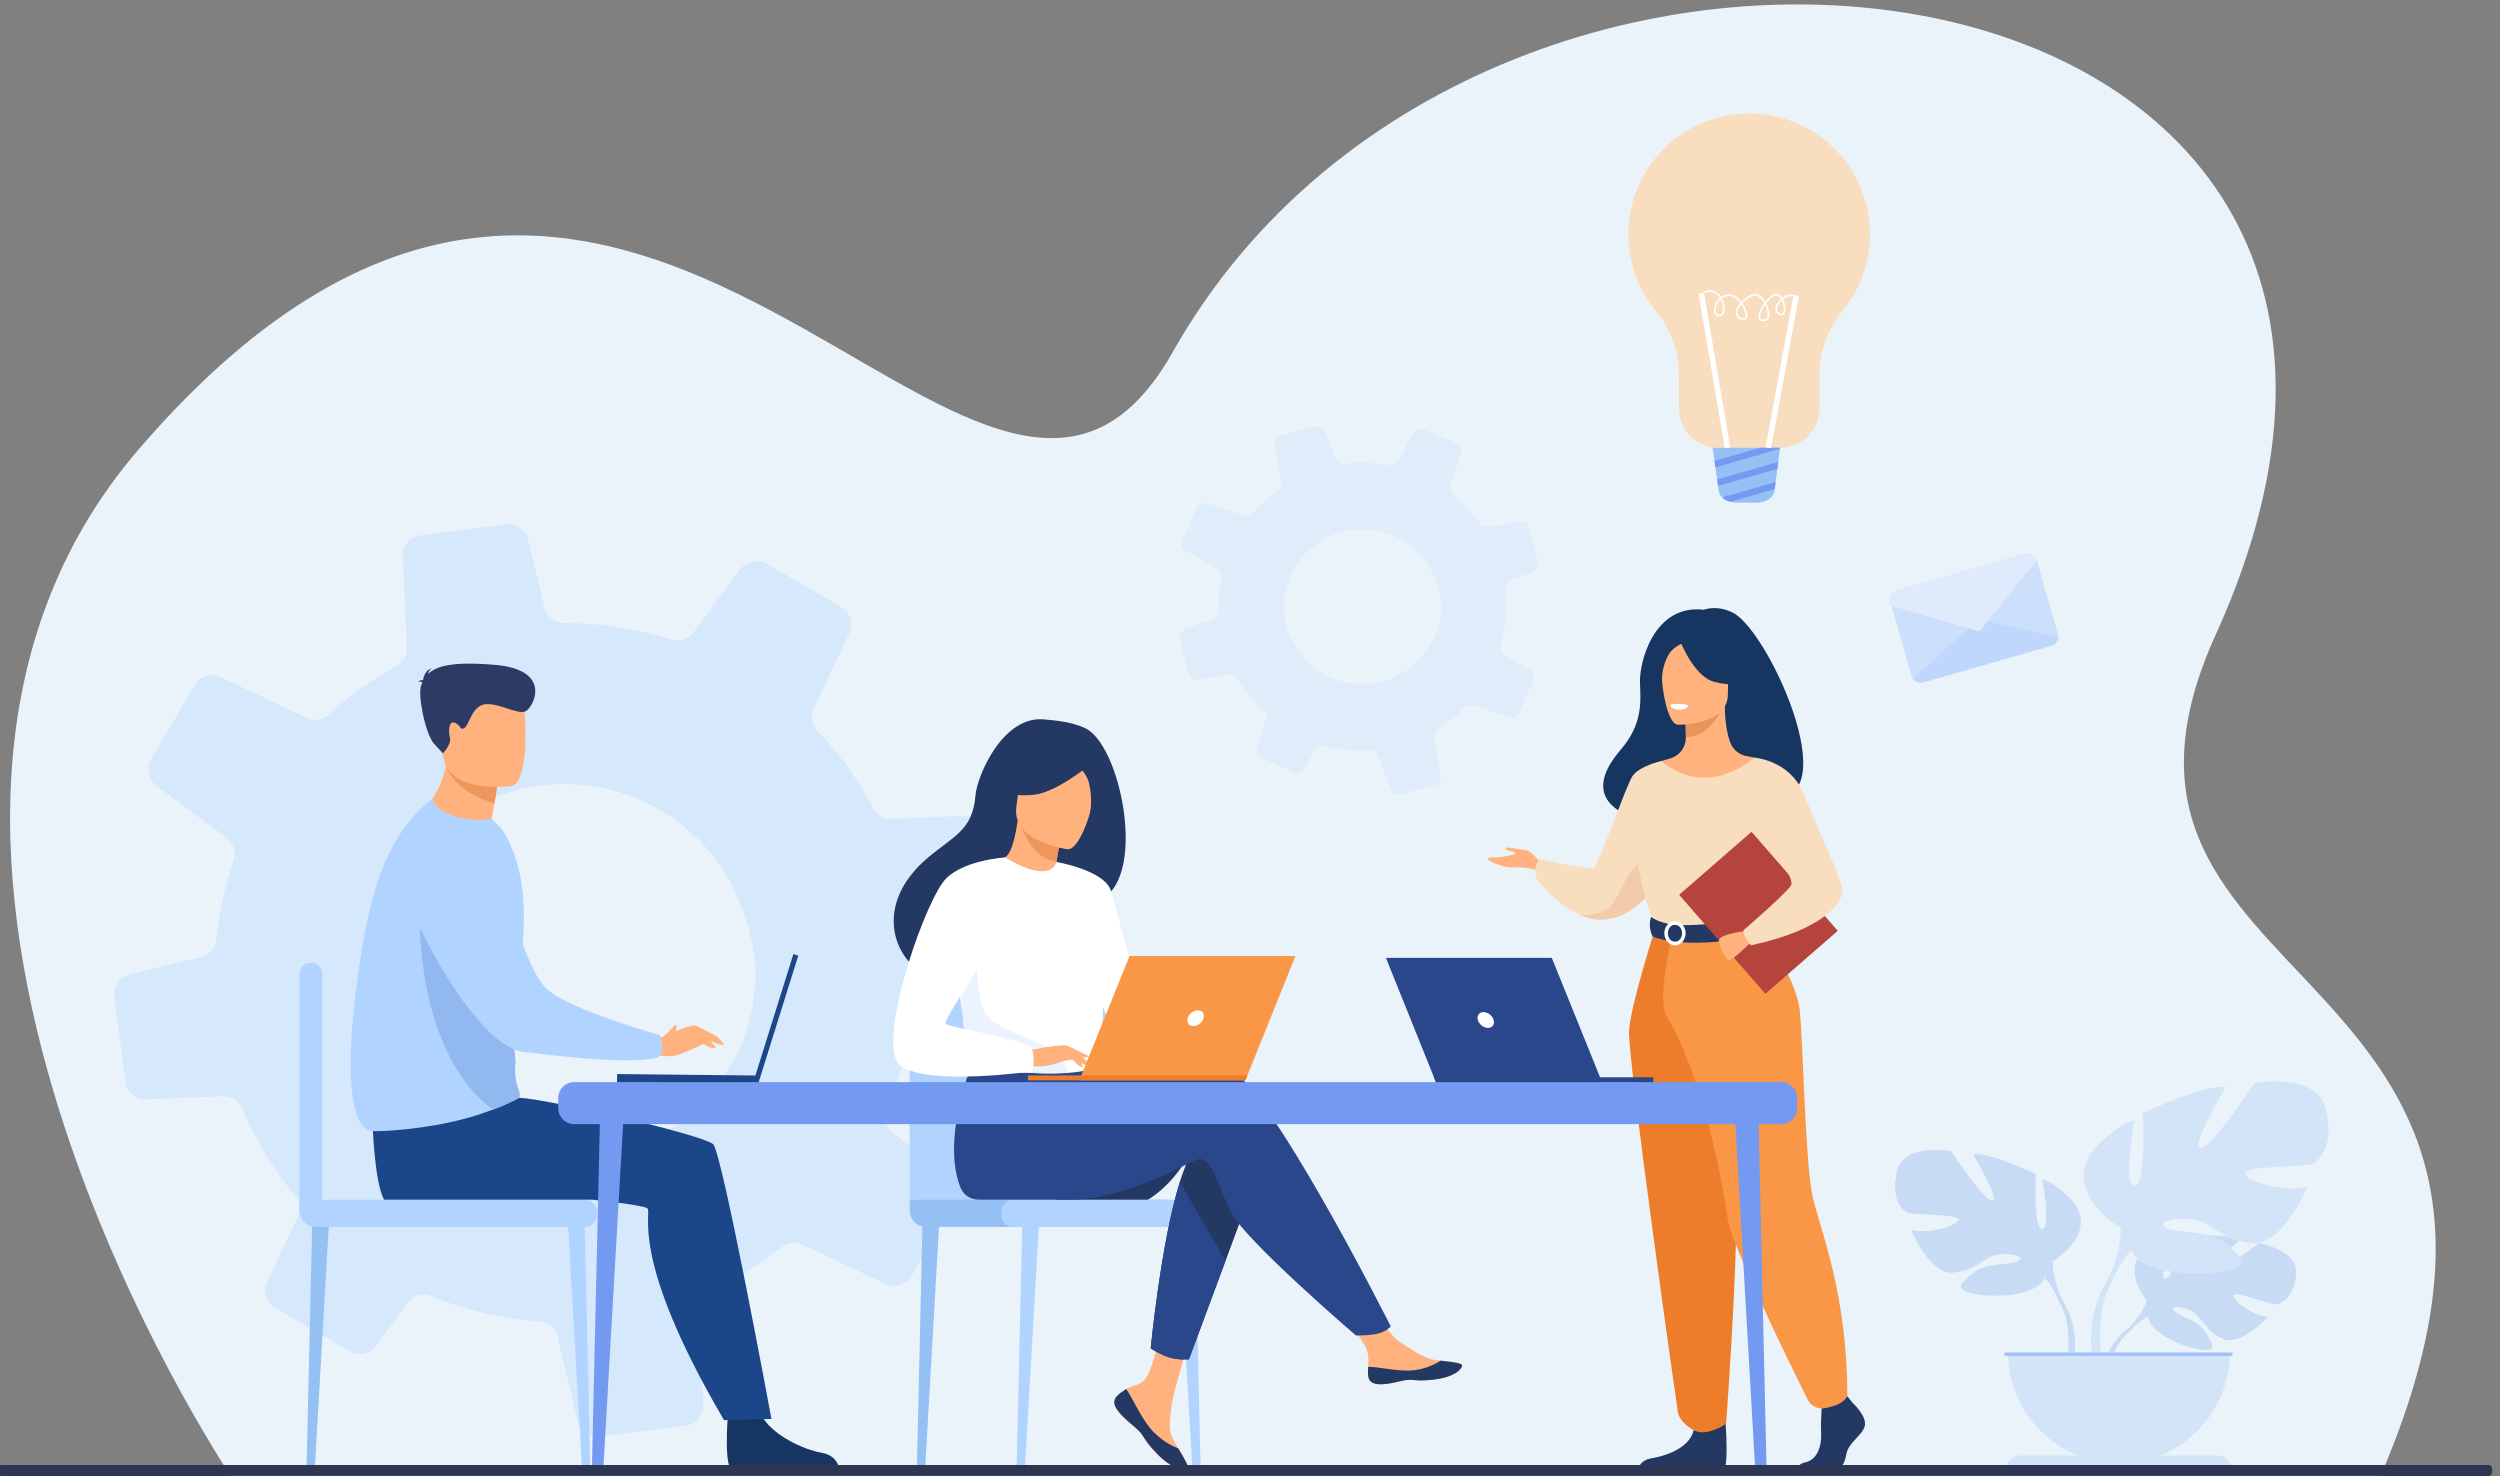 <?xml version="1.0" encoding="utf-8"?>
<svg viewBox="828.909 355.386 3257.744 1923.588" xmlns="http://www.w3.org/2000/svg">
  <rect x="828.909" y="355.386" width="3257.744" height="1923.588" fill="#808080" stroke="none"/>
  <path d="M 8494.909 2914.9 C 8494.909 2914.9 4299.211 9154 7593.47 12978.3 C 12496.721 18670.4 15833.766 10580.9 17722.557 13928.7 C 20847.002 19466.6 31068.427 18045.4 27941.054 11159 C 26300.348 7546.1 31789.84 8086 29551.889 2907.7 L 8494.909 2914.9" style="fill: rgb(235, 243, 250); fill-opacity: 1; fill-rule: nonzero; stroke: none;" id="path16" transform="matrix(0.133, 0, 0, -0.133, 0, 2666.667)"/>
  <path d="M 20210.379 11860.817 C 20367.946 11629.768 20387.237 11368.384 20300.575 11167.744 C 19995.602 10465.173 19049.612 10528.052 18835.204 11252.197 C 18782.706 11438.258 18805.016 11645.672 18939.168 11847.637 C 19253.566 12315.552 19908.867 12302.225 20210.379 11860.817 Z M 21119.775 10395.961 L 21253.118 10708.223 L 21256.21 10715.733 C 21272.188 10753.8 21257.314 10797.683 21221.457 10817.784 L 20974.357 10956.722 C 20970.234 10959.005 20966.405 10961.582 20962.944 10964.38 C 20938.794 10984.48 20927.602 11017.245 20936.732 11047.875 C 20988.052 11229.298 21002.925 11418.525 20980.026 11605.544 C 20979.143 11613.275 20979.437 11620.932 20980.542 11628.295 C 20985.254 11656.127 21004.766 11680.278 21031.714 11690.807 L 21253.191 11774.081 C 21282.275 11785.273 21302.008 11812.295 21305.1 11842.041 C 21305.763 11851.098 21305.321 11860.817 21302.965 11870.389 L 21216.303 12206.065 C 21205.7 12247.371 21164.689 12274.098 21122.278 12266.809 L 20811.931 12214.09 C 20781.301 12209.01 20750.671 12221.895 20732.926 12247.445 C 20706.862 12283.891 20679.619 12319.307 20650.02 12353.765 C 20594.503 12418.338 20534.495 12476.432 20470.879 12528.267 L 20470.585 12528.561 C 20444.005 12550.282 20433.549 12585.256 20444.226 12617.8 L 20544.141 12921.448 L 20549 12936.762 C 20562.18 12975.639 20542.963 13019.006 20504.602 13035.278 L 20185.419 13171.714 C 20146.469 13188.059 20101.113 13172.965 20080.423 13136.003 L 19925.728 12860.998 C 19908.572 12830.368 19873.746 12814.17 19839.729 12821.017 C 19695.562 12847.597 19548.009 12852.162 19402.37 12833.534 C 19365.261 12829.19 19330.14 12850.395 19316.813 12885.59 L 19217.487 13147.858 C 19202.246 13187.765 19159.983 13209.265 19119.266 13198.588 L 18782.117 13111.779 C 18742.283 13101.398 18717.102 13062.3 18724.097 13022.099 L 18785.43 12657.265 C 18790.805 12626.341 18777.92 12595.122 18752.591 12576.494 C 18721.225 12553.816 18690.596 12529.592 18660.702 12503.969 C 18604.302 12455.521 18552.835 12403.76 18506.301 12349.495 C 18485.317 12324.534 18451.447 12314.521 18420.67 12325.123 L 18055.837 12445.581 C 18015.488 12458.613 17972.415 12439.102 17955.775 12400.446 L 17818.751 12080.159 C 17804.54 12046.216 17815.216 12006.603 17843.711 11984.514 C 17846.73 11982.305 17849.969 11979.802 17853.504 11978.108 L 18158.624 11806.257 C 18187.045 11790.427 18203.537 11759.576 18199.93 11727.327 C 18199.709 11724.529 18199.488 11721.731 18198.752 11718.933 C 18196.984 11710.466 18195.217 11702.661 18194.26 11693.899 C 18175.411 11594.941 18167.533 11493.848 18170.11 11392.755 C 18171.582 11359.033 18150.451 11328.109 18118.201 11316.328 L 17841.207 11211.259 C 17801.889 11196.533 17780.169 11154.049 17790.771 11113.332 L 17809.915 11038.598 L 17877.507 10778.171 C 17887.815 10737.233 17928.016 10711.389 17969.838 10718.163 L 18275.547 10770.072 C 18308.238 10775.815 18340.341 10760.058 18356.981 10731.416 C 18400.349 10656.314 18451.889 10583.495 18510.793 10514.872 C 18554.529 10463.995 18601.725 10416.504 18650.909 10373.504 L 18629.851 10309.815 L 18544 10048.431 C 18533.029 10016.181 18544.294 9980.839 18570.432 9960.885 C 18575.807 9956.541 18581.845 9953.228 18588.472 9950.43 L 18909.496 9812.448 C 18947.636 9796.471 18991.519 9812.007 19011.914 9847.496 L 19117.278 10035.619 C 19135.096 10067.353 19173.089 10083.552 19208.21 10074.054 C 19354.07 10034.588 19504.715 10018.316 19654.33 10026.121 C 19689.819 10028.035 19721.922 10007.345 19733.408 9974.875 L 19858.872 9643.322 C 19873.156 9606.36 19912.622 9585.67 19951.277 9595.61 L 20291.96 9683.892 C 20332.383 9694.2 20357.858 9733.591 20350.643 9774.088 L 20286.659 10153.647 C 20280.916 10186.265 20295.863 10218.809 20324.283 10236.333 C 20384.954 10273.663 20443.195 10316.809 20499.3 10365.037 C 20529.488 10390.954 20558.278 10417.829 20585.741 10445.734 C 20607.388 10467.455 20639.27 10475.26 20668.501 10465.983 L 21018.314 10350.605 C 21058.957 10337.278 21102.619 10356.79 21119.775 10395.961" style="fill: rgb(223, 237, 251); fill-opacity: 1; fill-rule: nonzero; stroke: none;" id="path18" transform="matrix(0.133, 0, 0, -0.133, 0, 2666.667)"/>
  <path d="m 13413.4,8684.2 c 104.1,-202.9 177.2,-433.3 211.8,-690.5 8,-54.4 10.3,-116.2 9.8,-180.9 -5.8,-279.3 -89.8,-617.4 -213.3,-827.1 -947.4,-1602.1 -3209.6,-1165 -3507.99,645.8 -4.54,29.8 -9.06,59.6 -12.78,90 -36.42,282.9 53.24,718.5 195.47,965.2 74.9,129.3 158.3,245.6 247.7,349.4 899.2,1033.3 2475.4,803.6 3069.3,-351.9 z m 1750.9,-3806.7 415.7,712.7 9.8,17.1 c 50,87.1 27.3,197.4 -53,256.6 l -554.1,409.6 c -9.2,6.8 -17.6,14.2 -25.1,22 -52.2,55.7 -69.3,138.1 -38,209.2 178.5,421.9 271.4,873.8 272.6,1331.6 0.3,19 3.3,37.4 8.2,54.7 19.7,65.8 74,118.2 142.3,135.4 l 559.2,134 c 73.4,18.3 129.1,77.4 145.5,148.1 4.4,21.7 6.4,45.2 3.5,69.1 l -107.7,835.7 c -13,102.7 -103.8,179.5 -208.4,174.7 l -764.3,-33.4 c -75.3,-3 -145.3,37.2 -180.4,104.2 -51.8,95.8 -106.8,189.4 -167.8,281.3 -114.4,172.6 -241.6,330.8 -379.4,475 l -0.6,0.8 c -57.5,60.3 -72.2,147.9 -36.5,223.1 l 332.5,702.1 16.3,35.5 c 43.6,89.8 10.2,200.1 -77.4,251 l -728.4,425.2 c -89.1,51.1 -202.9,28.4 -264,-54.4 l -456.1,-616.5 c -50.6,-68.6 -139.5,-97.1 -219.3,-70.4 -339.7,107.6 -694.2,163.2 -1050.9,162.1 -90.8,0.8 -169.2,62.5 -190.6,151.4 l -160.4,662.4 c -24.7,100.9 -120.1,165.3 -221.5,152 l -839.2,-107.6 c -99.2,-13.1 -171.7,-99.9 -167.1,-198.7 l 37.9,-898.4 c 3.6,-76.1 -36.9,-147.5 -103.6,-184.8 -82.5,-45.3 -163.62,-94.3 -243.39,-147.2 -150.59,-99.9 -290.36,-209 -419.05,-326 -58.1,-53.8 -142.65,-67.6 -213.82,-32.8 l -843.36,400.6 c -93.34,43.5 -203.14,9.4 -254.83,-78.8 l -427.08,-730.9 c -44.63,-77.6 -30.78,-176.2 31.37,-238.1 6.49,-6.3 13.51,-13.3 21.63,-18.5 l 683.82,-506.4 c 63.82,-46.7 94.24,-126.2 75.9,-202.8 -1.38,-6.7 -2.75,-13.5 -5.47,-20 -6.82,-19.8 -13.37,-38.2 -18.3,-59 -75.34,-232.8 -124.96,-474.3 -149.13,-718.8 -6.7,-81.8 -67.01,-150 -148.32,-168.7 l -699.58,-169.8 c -99.2,-23.6 -164.44,-119.6 -151.15,-220.9 l 23.65,-185.9 84.28,-648.4 c 12.48,-101.9 101.69,-176.4 204.63,-172.5 l 752.87,32.8 c 80.48,4.1 153.22,-43.7 184.73,-117.8 81.88,-194.1 184.07,-385.4 305.52,-568.5 90.14,-135.9 189.51,-264.6 295.13,-383.2 l -69.98,-147.2 -285.91,-604.5 c -36.21,-74.4 -19.64,-163 37.38,-218.9 11.62,-12.3 25.14,-22.1 40.29,-30.8 l 732.5,-429.5 c 87.1,-50 197.69,-25.9 257.48,53.6 l 310.89,421.8 c 52.5,71.1 149,98.8 231,65.2 339.6,-139.2 698.1,-223.8 1061.3,-250.2 86.1,-6.1 157.2,-65.6 175.1,-147.5 l 202.5,-837.3 c 23.3,-93.5 112.3,-155.2 208.5,-143 l 848.1,110.1 c 100.6,12.7 173.9,100.1 168.7,199.8 l -39.6,934.6 c -4.2,80.5 41.8,154.3 115.6,188 157.5,71.7 311,158.3 460.8,257.6 80.6,53.4 158.2,109.6 232.9,168.4 58.6,45.9 138,55.2 205.6,23.9 l 808.8,-383.7 c 93.8,-44.3 205,-10.5 258.3,78.8" style="fill:#d6e8fc;fill-opacity:1;fill-rule:nonzero;stroke:none" id="path20" transform="matrix(0.133, 0, 0, -0.133, 0, 2666.667)"/>
  <path d="m 27267.8,4633.4 c 0,0 -264.6,308.7 -16.3,504.7 0,0 181.3,109.8 329.1,100.9 0,0 -209.5,-351.3 -141.7,-386.3 67.8,-34.9 205.2,408.3 205.2,408.3 0,0 412.7,40.1 545.4,-23.8 0,0 -352.7,-288.6 -278.4,-305.8 74.3,-17.2 455.3,266.1 455.3,266.1 0,0 384,-65.3 363.6,-299.6 -20.5,-234.3 -152.8,-306.6 -211,-300.4 -58.2,6.2 -398.4,136.1 -405.8,88.4 -7.4,-47.6 197.4,-203.4 340.8,-210.7 0,0 -270.8,-298.6 -450.7,-212.4 -180,86.2 -195.4,222.8 -307.5,274 -112.2,51.3 -208,51.1 -161.6,-1.1 46.3,-52.3 249.3,-103 313.4,-216.5 64.2,-113.5 121.7,-190 -64.4,-162 -186.2,28 -488.9,164.2 -502.2,320.2 -13.2,156 -13.2,156 -13.2,156" style="fill:#c8dbf4;fill-opacity:1;fill-rule:nonzero;stroke:none" id="path62" transform="matrix(0.133, 0, 0, -0.133, 0, 2666.667)"/>
  <path d="m 28541.3,4891.6 c 0,0 -1043.2,40.2 -1273.5,-258.2 0,0 -51,-152.5 -207.8,-291.5 l -24.4,-66.6 c 0,0 180.8,190.6 245.4,202.1 0,0 -101.1,369.6 1260.3,414.2" style="fill:#c8dbf4;fill-opacity:1;fill-rule:nonzero;stroke:none" id="path64" transform="matrix(0.133, 0, 0, -0.133, 0, 2666.667)"/>
  <path d="m 27060,4341.9 c 0,0 -223.9,-165.6 -239.4,-461.4 l 40.6,-3.7 c 0,0 71.5,305.9 200.8,425.6 129.2,119.6 -2,39.5 -2,39.5" style="fill:#c8dbf4;fill-opacity:1;fill-rule:nonzero;stroke:none" id="path66" transform="matrix(0.133, 0, 0, -0.133, 0, 2666.667)"/>
  <path d="m 26342.8,5021.6 c 0,0 420.8,235.7 224.4,555.5 0,0 -157.1,196.4 -325.5,246.9 0,0 89.8,-476.9 0,-488.2 -89.7,-11.2 -61.7,538.7 -61.7,538.7 0,0 -443.3,213.3 -617.2,196.4 0,0 274.9,-465.7 185.2,-454.5 -89.8,11.2 -398.5,482.6 -398.5,482.6 0,0 -454.5,84.2 -527.4,-185.2 -73,-269.3 44.9,-404 112.2,-420.8 67.3,-16.9 499.4,-11.3 488.2,-67.4 -11.2,-56.1 -303,-145.9 -465.8,-95.4 0,0 179.6,-443.3 415.3,-420.8 235.7,22.4 308.6,168.3 454.5,179.5 145.9,11.3 252.5,-28 179.6,-67.3 -73,-39.3 -319.9,-12.9 -437.7,-113.1 -117.8,-100.1 -213.2,-161.9 5.6,-206.7 218.8,-44.9 611.6,-16.9 690.2,151.5 78.6,168.3 78.6,168.3 78.6,168.3" style="fill:#c8dbf4;fill-opacity:1;fill-rule:nonzero;stroke:none" id="path68" transform="matrix(0.133, 0, 0, -0.133, 0, 2666.667)"/>
  <path d="m 25029.7,5829.6 c 0,0 1178.4,-381.5 1313.1,-808 0,0 -5.7,-190.8 112.2,-409.6 v -84.2 c 0,0 -123.5,286.2 -190.8,325.5 0,0 263.7,370.3 -1234.5,976.3" style="fill:#c8dbf4;fill-opacity:1;fill-rule:nonzero;stroke:none" id="path70" transform="matrix(0.133, 0, 0, -0.133, 0, 2666.667)"/>
  <path d="m 26455,4612 c 0,0 181.7,-276 78.1,-611.9 l -46.7,12.5 c 0,0 45.3,370 -49.7,556.1 -95.1,186.1 18.3,43.3 18.3,43.3" style="fill:#c8dbf4;fill-opacity:1;fill-rule:nonzero;stroke:none" id="path72" transform="matrix(0.133, 0, 0, -0.133, 0, 2666.667)"/>
  <path d="m 27012.3,5346.6 c 0,0 -554.8,310.7 -295.9,732.3 0,0 207.1,258.9 429,325.5 0,0 -118.3,-628.8 0,-643.5 118.4,-14.8 81.4,710.1 81.4,710.1 0,0 584.4,281 813.7,258.8 0,0 -362.5,-613.9 -244.1,-599.1 118.3,14.8 525.1,636.1 525.1,636.1 0,0 599.2,111 695.3,-244.1 96.2,-355 -59.1,-532.5 -147.9,-554.7 -88.8,-22.2 -658.3,-14.8 -643.5,-88.8 14.8,-74 399.4,-192.3 613.9,-125.7 0,0 -236.7,-584.4 -547.3,-554.8 -310.7,29.6 -406.9,221.9 -599.2,236.7 -192.3,14.8 -332.8,-37 -236.7,-88.8 96.2,-51.7 421.6,-16.9 577,-149 155.3,-132 281,-213.4 -7.4,-272.6 -288.5,-59.2 -806.3,-22.2 -909.9,199.7 -103.5,221.9 -103.5,221.9 -103.5,221.9" style="fill:#d4e4f8;fill-opacity:1;fill-rule:nonzero;stroke:none" id="path74" transform="matrix(0.133, 0, 0, -0.133, 0, 2666.667)"/>
  <path d="m 28743.2,6411.8 c 0,0 -1553.4,-503 -1730.9,-1065.2 0,0 7.4,-251.5 -147.9,-539.9 v -111 c 0,0 162.7,377.2 251.4,429 0,0 -347.6,488.2 1627.4,1287.1" style="fill:#d4e4f8;fill-opacity:1;fill-rule:nonzero;stroke:none" id="path76" transform="matrix(0.133, 0, 0, -0.133, 0, 2666.667)"/>
  <path d="m 26864.4,4806.7 c 0,0 -239.6,-363.8 -103,-806.6 l 61.6,16.5 c 0,0 -59.8,487.8 65.5,733.1 125.3,245.3 -24.1,57 -24.1,57" style="fill:#d4e4f8;fill-opacity:1;fill-rule:nonzero;stroke:none" id="path78" transform="matrix(0.133, 0, 0, -0.133, 0, 2666.667)"/>
  <path d="m 26993.6,3039.8 c 600.2,0 1086.7,486.6 1086.7,1086.7 h -2173.4 c 0,-600.1 486.5,-1086.7 1086.7,-1086.7" style="fill:#d4e4f8;fill-opacity:1;fill-rule:nonzero;stroke:none" id="path80" transform="matrix(0.133, 0, 0, -0.133, 0, 2666.667)"/>
  <path d="m 28095.3,2984.5 h -2203.4 v 0 c 0,74.1 60,134.1 134.1,134.1 h 1935.2 c 74.1,0 134.1,-60 134.1,-134.1 v 0" style="fill:#d4e4f8;fill-opacity:1;fill-rule:nonzero;stroke:none" id="path82" transform="matrix(0.133, 0, 0, -0.133, 0, 2666.667)"/>
  <path d="m 28105,4093.2 h -2233.8 v 33.3 H 28105 v -33.3" style="fill:#9fc1f4;fill-opacity:1;fill-rule:nonzero;stroke:none" id="path84" transform="matrix(0.133, 0, 0, -0.133, 0, 2666.667)"/>
  <path d="m 23214.2,11373.1 c -160,83 -288.1,30.8 -288.1,30.8 -489.4,57.5 -632.2,-513.3 -625.6,-709.7 6.6,-196.3 29.1,-407.3 -189.5,-662.4 -631.4,-737 690.9,-769.6 690.9,-769.6 11.2,588.9 717,374 686.1,314.4 904.9,-217.2 90,1607.8 -273.8,1796.5" style="fill:#163560;fill-opacity:1;fill-rule:nonzero;stroke:none" id="path86" transform="matrix(0.133, 0, 0, -0.133, 0, 2666.667)"/>
  <path d="m 21326.3,8918.3 c 0,0 -86.1,131 -155.5,133.6 -69.3,2.5 -197.8,38.5 -187.5,12.8 10.2,-25.7 89.9,-28.3 97.6,-43.7 7.7,-15.4 -118.2,-38.5 -154.2,-41.1 -35.9,-2.5 -120.7,0 -118.1,-18 2.5,-17.9 152.8,-92.5 258.8,-82.2 106,10.3 237,-30.8 237,-30.8 l 21.9,69.4" style="fill:#ffb27d;fill-opacity:1;fill-rule:nonzero;stroke:none" id="path88" transform="matrix(0.133, 0, 0, -0.133, 0, 2666.667)"/>
  <path d="m 22571,8875.9 c 0,0 -46.8,-92.7 -131.6,-199.1 -102.3,-128.1 -260,-276.1 -458,-305.3 -94.6,-14 -187.1,6.4 -272.1,44.2 -0.2,0 -0.3,0 -0.3,0 -240.5,106.8 -421.3,352.3 -421.3,352.3 -42.4,115.6 27,194 27,194 0,0 485.6,-109.3 531.8,-86.1 46.3,23.1 316,800.2 380.2,897.9 64.3,97.7 283.2,148.4 283.2,148.4 l 61.1,-1046.3" style="fill:#f9ddbf;fill-opacity:1;fill-rule:nonzero;stroke:none" id="path90" transform="matrix(0.133, 0, 0, -0.133, 0, 2666.667)"/>
  <path d="m 22439.4,8676.8 c -102.3,-128.1 -260,-276.1 -458,-305.3 -94.6,-14 -187.1,6.4 -272.1,44.2 9.4,-1.3 249.6,-30.9 345.3,140.3 97.7,174.7 203.3,452.2 348.3,359.7 62.6,-39.9 59.8,-139.1 36.5,-238.9" style="fill:#f2ccaa;fill-opacity:1;fill-rule:nonzero;stroke:none" id="path92" transform="matrix(0.133, 0, 0, -0.133, 0, 2666.667)"/>
  <path d="m 24382.6,3634.4 c 0,0 148.2,-135.3 119.3,-231.3 -28.9,-96.1 -162.7,-160.2 -180.7,-277.6 -18.1,-117.4 -90.4,-181.5 -155.4,-181.5 -65.1,0 -310.1,0 -310.1,0 0,0 -47.9,82.7 67.7,107.6 115.7,24.9 159.3,162.9 152,291 -7.2,128.1 10.9,298.9 10.9,298.9 l 245.7,56.9 50.6,-64" style="fill:#233862;fill-opacity:1;fill-rule:nonzero;stroke:none" id="path94" transform="matrix(0.133, 0, 0, -0.133, 0, 2666.667)"/>
  <path d="m 23128.5,3576.9 c 0,0 53.3,-572.8 -11.7,-604.8 l -832.5,1.7 c 0,0 0,96.1 133.7,117.4 133.7,21.4 368.6,99.7 408.4,274 39.7,174.4 302.1,211.7 302.1,211.7" style="fill:#233862;fill-opacity:1;fill-rule:nonzero;stroke:none" id="path96" transform="matrix(0.133, 0, 0, -0.133, 0, 2666.667)"/>
  <path d="m 23721.8,7686.5 c -171.3,384.2 -276.2,494.5 -256.2,613.7 14.9,88.8 -45.3,1654.8 -45.3,1654.8 -20.3,6.3 -61.1,11.9 -83.4,16.9 -70.2,15.6 -128.4,64.9 -152.6,132.7 -29.1,81.7 -52.3,202.2 -51.8,353.3 l -21.9,-4.3 -369,-73.1 c 0,0 8.4,-116.1 8.6,-225.5 0,-0.9 0,-1.8 0,-2.7 0.5,-95 -61.8,-178.8 -153.1,-205.2 -46.6,-13.5 -87.2,-24.9 -87.2,-24.9 0,0 -135.5,-386.9 -161.3,-784.2 -25.9,-397.4 246.3,-570.1 -2.1,-1364.2 -253.6,-811 1469.9,-299.5 1375.3,-87.3" style="fill:#ffb27d;fill-opacity:1;fill-rule:nonzero;stroke:none" id="path98" transform="matrix(0.133, 0, 0, -0.133, 0, 2666.667)"/>
  <path d="m 22741.6,10380.5 c 0,0 8.4,-116.1 8.6,-225.5 206.5,5.8 315.6,194.2 360.4,298.6 l -369,-73.1" style="fill:#e8945b;fill-opacity:1;fill-rule:nonzero;stroke:none" id="path100" transform="matrix(0.133, 0, 0, -0.133, 0, 2666.667)"/>
  <path d="m 22672.6,10277 c 0,0 488.6,-8.1 488.9,296.2 0.3,304.3 63.6,508.2 -248.3,526.2 -311.9,18 -372.6,-98 -397.4,-199.6 -24.8,-101.5 29.8,-612.9 156.8,-622.8" style="fill:#ffb27d;fill-opacity:1;fill-rule:nonzero;stroke:none" id="path102" transform="matrix(0.133, 0, 0, -0.133, 0, 2666.667)"/>
  <path d="m 22690.7,11106.9 c 0,0 133.8,-357 339,-409.8 205.3,-52.8 294.4,2.2 294.4,2.2 0,0 -157.5,125.1 -190.2,343.4 0,0 -342.3,234.1 -443.2,64.2" style="fill:#163560;fill-opacity:1;fill-rule:nonzero;stroke:none" id="path104" transform="matrix(0.133, 0, 0, -0.133, 0, 2666.667)"/>
  <path d="m 22723.9,11077.9 c 0,0 -99.2,-37.1 -140,-109.4 -40,-70.8 -74,-164.5 -66.1,-279.4 0,0 -100.7,242.7 12.5,379.9 120.1,145.6 193.6,8.9 193.6,8.9" style="fill:#163560;fill-opacity:1;fill-rule:nonzero;stroke:none" id="path106" transform="matrix(0.133, 0, 0, -0.133, 0, 2666.667)"/>
  <path d="m 22778.9,10465.7 c 0,0 -33.7,-44.3 -101.1,-41.1 -54.3,2.6 -75.3,49.7 -75.3,49.7 0,0 99.8,24 176.4,-8.6" style="fill:#ebf3fa;fill-opacity:1;fill-rule:nonzero;stroke:none" id="path108" transform="matrix(0.133, 0, 0, -0.133, 0, 2666.667)"/>
  <path d="m 23768.9,9262.2 c 0,0 12.4,-174.9 0,-384.7 -8.2,-139.1 -149,-325.5 -168.9,-371.6 -50.1,-115.6 -106.6,-134.4 -106.6,-134.4 l -437.1,-107.1 -153.7,-37.7 -484.7,144.8 c 0,0 -220.7,616.1 -132.1,963 88.7,346.8 224.1,587.7 224.1,587.7 0,0 395.5,-387.3 910.4,32.8 l 348.6,-692.8" style="fill:#f9ddbf;fill-opacity:1;fill-rule:nonzero;stroke:none" id="path110" transform="matrix(0.133, 0, 0, -0.133, 0, 2666.667)"/>
  <path d="m 23641,8820.7 c -8.3,-139.1 -21.1,-268.7 -41,-314.8 -50.1,-115.6 -106.6,-134.4 -106.6,-134.4 l -437.1,-107.1 -189.9,55.8 c 0,0 633.8,96 563.5,641.2 l 211.1,-140.7" style="fill:#f2ccaa;fill-opacity:1;fill-rule:nonzero;stroke:none" id="path112" transform="matrix(0.133, 0, 0, -0.133, 0, 2666.667)"/>
  <path d="m 22448.8,8278 c 0,0 -240,-747.1 -255.5,-1001.4 -15.4,-254.4 458.8,-3613.3 477.9,-3730.5 18,-110.5 155.2,-180.9 155.2,-180.9 0,0 63.1,-37.2 153.1,-11.8 125,35.3 164.4,77.5 164.4,77.5 0,0 186.9,2395.6 71.2,3251.3 -115.6,855.8 -116.9,1595.8 -116.9,1595.8 h -649.4" style="fill:#ed7d2b;fill-opacity:1;fill-rule:nonzero;stroke:none" id="path114" transform="matrix(0.133, 0, 0, -0.133, 0, 2666.667)"/>
  <path d="m 23465.6,8300.2 c 0,0 366.1,-491.2 400.3,-823.2 34.1,-332.1 53.5,-1498.5 126.2,-1822.2 72.8,-323.7 339.9,-946.7 339.9,-1956.4 0,0 -27.8,-57.9 -113.5,-88.7 -27.4,-9.9 -64.2,-19.4 -99.8,-27.6 -70.7,-16.2 -143.3,18.4 -175.6,83.3 -180.6,363.7 -755.9,1536.6 -785.4,1780.1 -20.9,172.3 -202.6,1312.6 -598.8,1981.8 -95.1,160.6 58.4,799.4 58.4,799.4 l 848.3,73.5" style="fill:#f99746;fill-opacity:1;fill-rule:nonzero;stroke:none" id="path116" transform="matrix(0.133, 0, 0, -0.133, 0, 2666.667)"/>
  <path d="m 22768.1,10457.6 c 0,0 -8.5,-35.9 -97.7,-30.3 0,0 -74.9,4.6 -72.6,44 0,0 72.6,28.1 170.3,-13.7" style="fill:#ffffff;fill-opacity:1;fill-rule:nonzero;stroke:none" id="path118" transform="matrix(0.133, 0, 0, -0.133, 0, 2666.667)"/>
  <path d="m 22410.4,8393.3 c 0,0 96.4,-76.2 287.8,-80.1 228.6,-4.6 795.1,58.3 795.1,58.3 0,0 25.2,-70.3 24.2,-144.6 0,0 -691.9,-174.5 -1092.8,-25.5 0,0 -51.7,97.3 -14.3,191.9" style="fill:#233862;fill-opacity:1;fill-rule:nonzero;stroke:none" id="path120" transform="matrix(0.133, 0, 0, -0.133, 0, 2666.667)"/>
  <path d="m 22643.3,8317.8 c -38.4,0 -69.7,-37.5 -69.7,-83.5 0,-46.1 31.3,-83.5 69.7,-83.5 38.5,0 69.8,37.4 69.8,83.5 0,46 -31.3,83.5 -69.8,83.5 z m 0,-201.6 c -57.5,0 -104.3,53 -104.3,118.1 0,65.1 46.8,118 104.3,118 57.6,0 104.4,-52.9 104.4,-118 0,-65.1 -46.8,-118.1 -104.4,-118.1" style="fill:#ffffff;fill-opacity:1;fill-rule:nonzero;stroke:none" id="path122" transform="matrix(0.133, 0, 0, -0.133, 0, 2666.667)"/>
  <path d="m 24238.2,8258.1 -708.9,-617.2 -844.9,970.3 708.9,617.3 844.9,-970.4" style="fill:#b5453c;fill-opacity:1;fill-rule:nonzero;stroke:none" id="path124" transform="matrix(0.133, 0, 0, -0.133, 0, 2666.667)"/>
  <path d="m 23333.5,8255.9 c 0,0 -259.8,-30.4 -259,-92 0.9,-61.7 64.8,-188.4 96.8,-194 32.1,-5.6 211.4,171.3 211.4,171.3 l -49.2,114.7" style="fill:#ffb27d;fill-opacity:1;fill-rule:nonzero;stroke:none" id="path126" transform="matrix(0.133, 0, 0, -0.133, 0, 2666.667)"/>
  <path d="m 23420.3,9955 c 0,0 346.8,-24.3 479.7,-347.4 132.9,-323.2 385.1,-865.7 385.1,-957 0,-91.3 -140.8,-372.6 -897.4,-534.4 0,0 -78.3,82.3 -73.6,147.4 0,0 472.3,405.7 471.1,453.1 -2.4,89.7 -77.5,208.1 -492.1,622.9 -112.8,112.8 127.2,615.4 127.2,615.4" style="fill:#f9ddbf;fill-opacity:1;fill-rule:nonzero;stroke:none" id="path128" transform="matrix(0.133, 0, 0, -0.133, 0, 2666.667)"/>
  <path d="m 26188.3,11889.7 206.8,-722.8 c 3.1,-10.6 4.1,-21.4 3.4,-31.9 -2.5,-38 -28.5,-72 -67.2,-83.1 L 25076,10692.7 c -38.9,-11.1 -79.1,4.3 -101.2,35.5 -6,8.4 -10.7,17.9 -13.7,28.4 l -206.7,722.5 c -14.2,49.4 14.4,100.8 63.7,115 l 1255.2,359.1 c 49.3,14.1 100.7,-14.2 115,-63.5" style="fill:#cde0fb;fill-opacity:1;fill-rule:nonzero;stroke:none" id="path130" transform="matrix(0.133, 0, 0, -0.133, 0, 2666.667)"/>
  <path d="m 26398.5,11135 c -2.5,-38 -28.5,-72 -67.2,-83.1 L 25076,10692.7 c -38.9,-11.1 -79.1,4.3 -101.2,35.5 l 639.3,582.5 784.4,-175.7" style="fill:#bed7fb;fill-opacity:1;fill-rule:nonzero;stroke:none" id="path132" transform="matrix(0.133, 0, 0, -0.133, 0, 2666.667)"/>
  <path d="m 26188.3,11889.7 -562,-697.8 -861.4,250.2 -10.5,37 c -14.2,49.4 14.4,100.8 63.7,115 l 1255.2,359.1 c 49.3,14.1 100.7,-14.2 115,-63.5" style="fill:#dfebfd;fill-opacity:1;fill-rule:nonzero;stroke:none" id="path134" transform="matrix(0.133, 0, 0, -0.133, 0, 2666.667)"/>
  <path d="m 16234.3,2963.9 h -3.5 c -21.1,0 -38.1,17.4 -37.6,38.4 l 56.9,2468.4 167.8,19.6 -143,-2488.1 c -1.3,-21.5 -19.1,-38.3 -40.6,-38.3" style="fill:#b0d4ff;fill-opacity:1;fill-rule:nonzero;stroke:none" id="path136" transform="matrix(0.133, 0, 0, -0.133, 0, 2666.667)"/>
  <path d="m 15256.8,2963.9 h -3.6 c -21.1,0 -38.1,17.4 -37.6,38.4 l 57,2468.4 167.7,19.6 -143,-2488.1 c -1.3,-21.5 -19,-38.3 -40.5,-38.3" style="fill:#95c0f4;fill-opacity:1;fill-rule:nonzero;stroke:none" id="path138" transform="matrix(0.133, 0, 0, -0.133, 0, 2666.667)"/>
  <path d="m 17954.3,2963.9 h 3.6 c 21.1,0 38,17.4 37.5,38.4 l -56.9,2468.4 -167.8,19.6 143.1,-2488.1 c 1.2,-21.5 19,-38.3 40.5,-38.3" style="fill:#b0d4ff;fill-opacity:1;fill-rule:nonzero;stroke:none" id="path140" transform="matrix(0.133, 0, 0, -0.133, 0, 2666.667)"/>
  <path d="m 15145.6,5623.8 v 1691.4 c 0,297.6 241.3,538.9 538.9,538.9 h 1218.6 c 297.6,0 538.9,-241.3 538.9,-538.9 V 5559.1 l -2296.4,64.7" style="fill:#b0d4ff;fill-opacity:1;fill-rule:nonzero;stroke:none" id="path142" transform="matrix(0.133, 0, 0, -0.133, 0, 2666.667)"/>
  <path d="m 17660.4,5356.7 h -2353 c -89.4,0 -161.8,72.5 -161.8,161.8 v 105.3 h 2514.8 v -267.1" style="fill:#95c0f4;fill-opacity:1;fill-rule:nonzero;stroke:none" id="path144" transform="matrix(0.133, 0, 0, -0.133, 0, 2666.667)"/>
  <path d="m 17942.3,5356.7 h -1780.1 c -66.1,0 -119.6,53.6 -119.6,119.7 v 27.7 c 0,66.1 53.5,119.7 119.6,119.7 h 1780.1 c 66.1,0 119.7,-53.6 119.7,-119.7 v -27.7 c 0,-66.1 -53.6,-119.7 -119.7,-119.7" style="fill:#b0d4ff;fill-opacity:1;fill-rule:nonzero;stroke:none" id="path146" transform="matrix(0.133, 0, 0, -0.133, 0, 2666.667)"/>
  <path d="m 17873.2,6045.2 c -174.6,-303.8 -394.1,-421.1 -394.1,-421.1 h -913.5 c 0,0 1440.8,652.9 1307.6,421.1" style="fill:#233862;fill-opacity:1;fill-rule:nonzero;stroke:none" id="path148" transform="matrix(0.133, 0, 0, -0.133, 0, 2666.667)"/>
  <path d="m 17171.6,3694.3 c -23.8,-27.3 -26.8,-57.8 -15,-90.3 0,-0.1 0,-0.3 0.2,-0.5 21.8,-60.2 93.8,-127.4 177.4,-194.5 10.6,-8.7 20.2,-16.5 28.4,-23.8 2.2,-1.9 4.4,-3.8 6.4,-5.7 1.7,-1.5 3.3,-3 4.9,-4.4 78,-71.9 48.7,-88.4 188.7,-234.2 159.8,-166.2 269.7,-169.2 301,-154.1 26.5,12.9 -27.3,101.1 -86.9,200.1 -2.9,4.8 -5.7,9.7 -8.7,14.5 -7.9,13.2 -15.8,26.5 -23.7,39.8 -69.8,119.2 -51.8,175.1 -35.3,352.6 13.5,144.2 224.3,805.5 224.3,805.5 l -306.1,52.7 c 0,0 -92.1,-526.6 -193.7,-607.7 -54.3,-43.2 -115.1,-43.8 -167.3,-75.8 -3.7,-2.2 -7.3,-4.5 -10.8,-6.9 -29.7,-19.6 -59.9,-39.9 -83.8,-67.3" style="fill:#ffb27d;fill-opacity:1;fill-rule:nonzero;stroke:none" id="path150" transform="matrix(0.133, 0, 0, -0.133, 0, 2666.667)"/>
  <path d="m 17171.6,3694.3 c -23.8,-27.3 -26.8,-57.8 -15,-90.3 0,-0.1 0,-0.3 0.2,-0.5 26.7,-60.1 96.8,-127 177.7,-193.9 10.5,-8.8 19.8,-16.9 28.1,-24.4 2.2,-1.9 4.4,-3.8 6.4,-5.7 1.7,-1.5 3.3,-3 4.9,-4.4 78,-71.9 48.7,-88.4 188.7,-234.2 159.8,-166.2 269.7,-169.2 301,-154.1 26.5,12.9 -27.3,101.1 -86.9,200.1 -31.1,11.4 -175.5,70.1 -284.7,209.8 -96.2,122.8 -160.3,280.4 -225.8,371.8 -3.7,-2.2 -7.3,-4.5 -10.8,-6.9 -29.7,-19.6 -59.9,-39.9 -83.8,-67.3" style="fill:#233862;fill-opacity:1;fill-rule:nonzero;stroke:none" id="path152" transform="matrix(0.133, 0, 0, -0.133, 0, 2666.667)"/>
  <path d="m 19639.7,3885.5 c 18.9,-94.5 153.5,-78.7 304,-42 150.5,36.8 114.7,-6.9 328.8,16.8 214.2,23.7 279.1,103.5 285.6,135.4 5.8,28.2 -100,38.2 -213.5,51.3 -14.2,1.6 -28.6,3.3 -42.9,5.1 -128.2,16.1 -222,98.8 -338.4,166.7 -110.2,64.3 -274.8,326.4 -274.8,326.4 l -293.6,-23.3 c 0,0 154.1,-234.1 213.7,-335.8 35,-59.9 33.2,-139 28.8,-200.2 -2.3,-33.2 -4.4,-67.1 2.3,-100.4" style="fill:#ffb27d;fill-opacity:1;fill-rule:nonzero;stroke:none" id="path154" transform="matrix(0.133, 0, 0, -0.133, 0, 2666.667)"/>
  <path d="m 19943.7,3843.5 c 150.5,36.8 114.7,-6.9 328.8,16.8 214.2,23.7 279.1,103.5 285.6,135.4 5.8,28.2 -100,38.2 -213.5,51.3 l -1,-2.2 c 0,0 -128.5,-91.1 -306.7,-95.3 -145.3,-3.6 -299.2,38.1 -399.5,36.4 -2.3,-33.2 -4.4,-67.1 2.3,-100.4 18.9,-94.5 153.5,-78.7 304,-42" style="fill:#233862;fill-opacity:1;fill-rule:nonzero;stroke:none" id="path156" transform="matrix(0.133, 0, 0, -0.133, 0, 2666.667)"/>
  <path d="m 18514.2,5763.3 -274.5,-738.7 -358.4,-964.6 c 0,0 -97.3,-9.4 -190.4,17.4 -85.8,24.8 -184.2,89.6 -184.2,89.6 0,0 99.5,1035.7 285.2,1630.2 47.6,152.6 100.9,276.1 159.7,345.5 287.8,340.2 562.6,-379.4 562.6,-379.4" style="fill:#233862;fill-opacity:1;fill-rule:nonzero;stroke:none" id="path158" transform="matrix(0.133, 0, 0, -0.133, 0, 2666.667)"/>
  <path d="m 18235.1,6936.5 c -179.8,58 -692.8,-16.5 -1208.1,-117.3 l -107.9,177.9 -1113,86.9 c 0,0 -367.3,-814.4 -166.3,-1333.4 29.6,-76.3 88.3,-125.2 188.4,-126.8 0.1,-0.1 16.2,0 16.3,0 0,0 662.4,0.4 877.5,0.4 553.6,0 1171.5,380.5 1251.4,396.4 130.9,26.2 183.2,-235.5 314,-510.2 130.9,-274.8 1229.9,-1216.8 1229.9,-1216.8 0,0 168.9,-1.7 238.7,24.5 75.1,28.1 102.5,64.6 102.5,64.6 0,0 -1217.8,2423 -1623.4,2553.8" style="fill:#2b478b;fill-opacity:1;fill-rule:nonzero;stroke:none" id="path160" transform="matrix(0.133, 0, 0, -0.133, 0, 2666.667)"/>
  <path d="m 16875.3,10238.1 c -142.6,74.8 -359.5,85 -394.8,89.7 -421.7,56.7 -675.6,-556.2 -690.5,-741.9 -27.5,-342.3 -208.6,-394.5 -463.5,-608.8 -511,-429.9 -361.2,-929.3 -81.7,-1114.9 167.6,-111.4 463.2,0 463.2,0 4.1,-2.9 808.2,449.5 1204.5,667.7 594.2,84.5 326.1,1517.4 -37.2,1708.2" style="fill:#233862;fill-opacity:1;fill-rule:nonzero;stroke:none" id="path162" transform="matrix(0.133, 0, 0, -0.133, 0, 2666.667)"/>
  <path d="m 16580.3,8715.7 c 1.8,-1.1 -195,-68.3 -326.5,-10.1 -123.8,54.7 -217.6,258.4 -215.7,258.5 56.3,2.6 118.1,51.8 165.7,374.8 l 24,-8.6 403.1,-145.1 c 0,0 -29.2,-129.3 -48.1,-252.5 -15.9,-103.3 -24.5,-202.4 -2.5,-217" style="fill:#ffb27d;fill-opacity:1;fill-rule:nonzero;stroke:none" id="path164" transform="matrix(0.133, 0, 0, -0.133, 0, 2666.667)"/>
  <path d="m 16630.9,9185.2 c 0,0 -29.2,-129.3 -48.1,-252.5 -231.6,41.7 -322.4,272.4 -355,397.6 l 403.1,-145.1" style="fill:#ed975d;fill-opacity:1;fill-rule:nonzero;stroke:none" id="path166" transform="matrix(0.133, 0, 0, -0.133, 0, 2666.667)"/>
  <path d="m 16690.9,9056.9 c 0,0 -551.5,74 -500.1,416.7 51.4,342.8 14.8,583.2 369.1,550.4 354.3,-32.8 402.9,-173.8 413.6,-292.4 10.7,-118.5 -137.8,-685.2 -282.6,-674.7" style="fill:#ffb27d;fill-opacity:1;fill-rule:nonzero;stroke:none" id="path168" transform="matrix(0.133, 0, 0, -0.133, 0, 2666.667)"/>
  <path d="m 16953.4,9919.5 c 0,0 -353,-304.2 -593.2,-328.8 -240.1,-24.5 -331.1,52.6 -331.1,52.6 0,0 141.6,117.5 226.8,307.2 25.1,55.9 78.1,94.3 139.2,99.5 171.5,14.8 496.5,21.6 558.3,-130.5" style="fill:#233862;fill-opacity:1;fill-rule:nonzero;stroke:none" id="path170" transform="matrix(0.133, 0, 0, -0.133, 0, 2666.667)"/>
  <path d="m 16732.7,9946.8 c 0,0 118.1,-114.2 155.3,-198.9 35.9,-81.8 46.7,-277.3 18.1,-354.9 0,0 184,357.8 79.8,531.7 -110.4,184.3 -253.2,22.1 -253.2,22.1" style="fill:#233862;fill-opacity:1;fill-rule:nonzero;stroke:none" id="path172" transform="matrix(0.133, 0, 0, -0.133, 0, 2666.667)"/>
  <path d="m 17044.7,7903.2 c -16.6,-1116.4 -4.5,-883.1 -126.6,-989 -29.5,-25.5 -112.2,-40.7 -221.1,-47.9 -342.3,-22.7 -944.1,33.7 -967,96.9 -78.9,218.9 -23.2,286.9 -89.1,622.1 -6.8,35.6 -15.3,74.2 -25.3,116.2 -54.9,230.2 -108.4,308.5 86.5,678.3 176.7,335 360.3,606.8 376.8,597 466.2,-276.8 503.9,-44.1 503.9,-44.1 0,0 470.1,-484.9 461.9,-1029.5" style="fill:#ffffff;fill-opacity:1;fill-rule:nonzero;stroke:none" id="path174" transform="matrix(0.133, 0, 0, -0.133, 0, 2666.667)"/>
  <path d="M 18239.7,5024.6 17881.3,4060 c 0,0 -97.3,-9.4 -190.4,17.4 -85.8,24.8 -184.2,89.6 -184.2,89.6 0,0 99.5,1035.7 285.2,1630.2 l 447.8,-772.6" style="fill:#2b478b;fill-opacity:1;fill-rule:nonzero;stroke:none" id="path176" transform="matrix(0.133, 0, 0, -0.133, 0, 2666.667)"/>
  <path d="m 16582.8,8932.7 c 0,0 479.7,-81.3 536.1,-287.9 56.3,-206.5 387.8,-1420.8 387.8,-1420.8 0,0 -243.9,-43.8 -356.5,68.8 -112.7,112.7 -392.1,1045.3 -392.1,1045.3 l -175.3,594.6" style="fill:#ffffff;fill-opacity:1;fill-rule:nonzero;stroke:none" id="path178" transform="matrix(0.133, 0, 0, -0.133, 0, 2666.667)"/>
  <path d="m 16697,6866.3 c -342.3,-22.7 -944.1,33.7 -967,96.9 -78.9,218.9 -23.2,286.9 -89.1,622.1 l 165.2,464.9 c 0,0 -27.3,-517.7 125.3,-653.9 152.6,-136.2 625.2,-262.9 699.4,-376.7 35.8,-54.6 59.4,-109.3 66.2,-153.3" style="fill:#ebf3ff;fill-opacity:1;fill-rule:nonzero;stroke:none" id="path180" transform="matrix(0.133, 0, 0, -0.133, 0, 2666.667)"/>
  <path d="m 16304.8,7084 c 0,0 337.7,75.2 392.2,45.3 54.5,-30 187.7,-139.1 204.4,-177.1 16.7,-38 -121.4,28.8 -166.2,40.8 -29.1,7.8 -105.6,-18.8 -143.5,-31.4 -159.4,-53.1 -257.1,-25.8 -257.1,-25.8 l -29.8,148.2" style="fill:#ffb27d;fill-opacity:1;fill-rule:nonzero;stroke:none" id="path182" transform="matrix(0.133, 0, 0, -0.133, 0, 2666.667)"/>
  <path d="m 16078.6,8977.1 c 0,0 -453.5,-28 -610.4,-246.9 -221,-308.2 -659.4,-1621.8 -408.2,-1797 283,-197.2 1287.7,-51.6 1287.7,-51.6 0,0 33.5,156.3 -13.1,231.9 -46.5,75.6 -802.5,197.7 -837.4,232.6 -34.9,34.9 436.2,680.4 436.2,785.1 0,104.7 145.2,845.9 145.2,845.9" style="fill:#ffffff;fill-opacity:1;fill-rule:nonzero;stroke:none" id="path184" transform="matrix(0.133, 0, 0, -0.133, 0, 2666.667)"/>
  <path d="m 16713.4,7035.3 c 0,0 70.7,-91.3 93.9,-102.2 23.2,-10.9 38.2,-8.2 38.2,-8.2 l -47.7,85.8 -84.4,24.6" style="fill:#ffb27d;fill-opacity:1;fill-rule:nonzero;stroke:none" id="path186" transform="matrix(0.133, 0, 0, -0.133, 0, 2666.667)"/>
  <path d="m 16697,7129.3 205.8,-99.9 c 0,0 -8.8,-14.4 -34.1,-13.2 -25.4,1.1 -89.3,24.5 -89.3,24.5 l -82.4,88.6" style="fill:#ffb27d;fill-opacity:1;fill-rule:nonzero;stroke:none" id="path188" transform="matrix(0.133, 0, 0, -0.133, 0, 2666.667)"/>
  <path d="m 16807.3,6793.3 h 1627.5 l 489.6,1217.4 h -1625 l -492.1,-1217.4" style="fill:#f99746;fill-opacity:1;fill-rule:nonzero;stroke:none" id="path190" transform="matrix(0.133, 0, 0, -0.133, 0, 2666.667)"/>
  <path d="m 18453.9,6840.7 h -2149.1 v -47.4 h 2130 l 19.1,47.4" style="fill:#ed7d2b;fill-opacity:1;fill-rule:nonzero;stroke:none" id="path192" transform="matrix(0.133, 0, 0, -0.133, 0, 2666.667)"/>
  <path d="m 18024,7402 c 12.3,42.8 -12.5,77.5 -55.3,77.5 -42.8,0 -87.4,-34.7 -99.7,-77.5 -12.3,-42.8 12.5,-77.5 55.3,-77.5 42.8,0 87.4,34.7 99.7,77.5" style="fill:#ffffff;fill-opacity:1;fill-rule:nonzero;stroke:none" id="path194" transform="matrix(0.133, 0, 0, -0.133, 0, 2666.667)"/>
  <path d="m 9280.64,5414.6 h -5.2 c -60.48,0 -109.52,49.1 -109.52,109.6 v 2311.9 c 0,60.5 49.04,109.6 109.52,109.6 h 5.2 c 60.49,0 109.53,-49.1 109.53,-109.6 V 5524.2 c 0,-60.5 -49.04,-109.6 -109.53,-109.6" style="fill:#b0d4ff;fill-opacity:1;fill-rule:nonzero;stroke:none" id="path196" transform="matrix(0.133, 0, 0, -0.133, 0, 2666.667)"/>
  <path d="m 9277.08,2963.9 h -3.58 c -21.08,0 -38.04,17.4 -37.55,38.4 l 56.95,2468.4 167.75,19.6 -143.05,-2488.1 c -1.23,-21.5 -19.01,-38.3 -40.52,-38.3" style="fill:#95c0f4;fill-opacity:1;fill-rule:nonzero;stroke:none" id="path198" transform="matrix(0.133, 0, 0, -0.133, 0, 2666.667)"/>
  <path d="m 11974.6,2963.9 h 3.6 c 21.1,0 38,17.4 37.6,38.4 l -57,2468.4 -167.8,19.6 143.1,-2488.1 c 1.2,-21.5 19,-38.3 40.5,-38.3" style="fill:#b0d4ff;fill-opacity:1;fill-rule:nonzero;stroke:none" id="path200" transform="matrix(0.133, 0, 0, -0.133, 0, 2666.667)"/>
  <path d="M 11962.6,5623.8 H 9165.92 v -105.3 c 0,-89.3 72.45,-161.8 161.81,-161.8 h 854.77 1498.2 281.9 c 66.1,0 119.7,53.6 119.7,119.7 v 27.7 c 0,66.1 -53.6,119.7 -119.7,119.7" style="fill:#b0d4ff;fill-opacity:1;fill-rule:nonzero;stroke:none" id="path202" transform="matrix(0.133, 0, 0, -0.133, 0, 2666.667)"/>
  <path d="m 13362.7,3491.6 c 0,0 -41.2,-511.8 50.5,-518.6 12.2,-0.9 464.8,-0.9 464.8,-0.9 l 577.8,3.3 c 0,0 -3.8,139.3 -172.7,168.7 -168.9,29.4 -503.1,171.5 -605.5,394.8 -107.6,234.8 -314.9,-47.3 -314.9,-47.3" style="fill:#163560;fill-opacity:1;fill-rule:nonzero;stroke:none" id="path204" transform="matrix(0.133, 0, 0, -0.133, 0, 2666.667)"/>
  <path d="m 9886.69,6295.4 c 0,0 19.24,-503 107.9,-671.6 h 2043.51 c 0,0 491,-50.8 535.8,-84 56.5,-41.7 -196.7,-456.2 752.3,-2075.8 l 464.8,11.8 c 0,0 -486,2626.8 -572.4,2693.2 -129.2,99.5 -1641,445.6 -1899.8,453.2 -258.8,7.5 -1432.11,-326.8 -1432.11,-326.8" style="fill:#1c468a;fill-opacity:1;fill-rule:nonzero;stroke:none" id="path206" transform="matrix(0.133, 0, 0, -0.133, 0, 2666.667)"/>
  <path d="m 11032.4,9275.7 c 157.7,-97.7 166.5,-292.3 166.5,-292.3 -384.6,-99.4 -944.2,327.6 -944.2,327.6 0,0 247.6,166.3 339.3,531.8 4.6,18.5 8.9,37.4 12.6,56.7 12,61.6 19.5,128.3 20.8,200.2 l 176.7,-158.3 293.8,-263.2 c 0,0 -6.7,-109.2 -43.4,-297.1 -6.4,-32.8 -13.7,-68 -22.1,-105.4" style="fill:#ffb27d;fill-opacity:1;fill-rule:nonzero;stroke:none" id="path208" transform="matrix(0.133, 0, 0, -0.133, 0, 2666.667)"/>
  <path d="m 11249.7,7256.5 c -13.2,-85.8 13.4,-154.8 26.2,-218.7 5,-24.3 7.9,-48 5.8,-71.5 -21,-237.4 63.6,-267.5 37.1,-344.1 0,0 -90.4,-52.9 -255.9,-115.7 -72,-27.1 -158.3,-56.3 -257.6,-83.8 -5.2,-1.4 -10.4,-2.8 -15.8,-4.2 -384.4,-104 -788.6,-126.2 -902.81,-123.1 -218.14,5.8 -262.15,558.7 -181.23,1255.2 126.06,1084.9 296.54,1610.9 745.74,1990.9 28.3,24 9.2,-57.5 160.2,-130.3 139.5,-67.1 307.8,-82.8 438.4,-53.9 l 102.7,-105.3 c 204,-322.3 225.4,-704.8 208.1,-1023.7 -22,-403.1 -73,-724.8 -110.9,-971.8" style="fill:#b0d4ff;fill-opacity:1;fill-rule:nonzero;stroke:none" id="path210" transform="matrix(0.133, 0, 0, -0.133, 0, 2666.667)"/>
  <path d="m 11097.9,9678.2 c 0,0 15.6,16.4 -21.1,-171.4 -325.5,94.1 -431.5,259.9 -474.9,369.8 -12.4,31.1 121,47.6 202.2,64.8 l 293.8,-263.2" style="fill:#ed975d;fill-opacity:1;fill-rule:nonzero;stroke:none" id="path212" transform="matrix(0.133, 0, 0, -0.133, 0, 2666.667)"/>
  <path d="m 11249.2,9677.3 c 0,0 -627.9,-90 -677.9,301.9 -50,391.9 -164.7,644.2 234.1,718.2 398.8,74 495.9,-65.6 544.4,-192.3 48.5,-126.8 61.4,-794.3 -100.6,-827.8" style="fill:#ffb27d;fill-opacity:1;fill-rule:nonzero;stroke:none" id="path214" transform="matrix(0.133, 0, 0, -0.133, 0, 2666.667)"/>
  <path d="m 13612.3,6772.8 48,-15.1 393.4,1257.5 -48,15 -393.4,-1257.4" style="fill:#1c468a;fill-opacity:1;fill-rule:nonzero;stroke:none" id="path216" transform="matrix(0.133, 0, 0, -0.133, 0, 2666.667)"/>
  <path d="m 12278.7,6854.8 1382.5,-14.4 -0.9,-82.7 -1382.5,14.4 0.9,82.7" style="fill:#1c468a;fill-opacity:1;fill-rule:nonzero;stroke:none" id="path218" transform="matrix(0.133, 0, 0, -0.133, 0, 2666.667)"/>
  <path d="m 10371.1,10689.5 c -5.1,5.9 -16.8,10.7 -42.9,12.3 0,0 21,12.9 48.9,13.4 5.7,36.2 25.6,100.3 88.1,115.4 0,0 -33.7,-17.6 -38.4,-56.2 72.9,73.7 228.3,126.6 657.2,89.3 565.2,-49.1 376,-409.7 302.4,-452.3 -73.5,-42.6 -256.9,77.2 -393.4,67.5 -136.5,-9.8 -164,-206.7 -210.5,-233.4 -46.5,-26.7 -27.9,21 -90.3,49.8 -62.4,28.8 -69.2,-74.9 -51.6,-142.5 17.5,-67.6 -69.2,-155.9 -69.2,-155.9 0,0 0,0 -86.2,94.3 -86.2,94.3 -165,491.5 -124.8,575.8 3.5,7.4 7,14.9 10.7,22.5" style="fill:#2c3a64;fill-opacity:1;fill-rule:nonzero;stroke:none" id="path220" transform="matrix(0.133, 0, 0, -0.133, 0, 2666.667)"/>
  <path d="m 11318.8,6622.2 c 0,0 -90.4,-52.9 -255.9,-115.7 -716.4,522.7 -712.5,1760 -716.4,1781.2 l 899.7,-792.4 29.7,-457.5 c 5,-24.3 7.9,-48 5.8,-71.5 -21,-237.4 63.6,-267.5 37.1,-344.1" style="fill:#91b8ef;fill-opacity:1;fill-rule:nonzero;stroke:none" id="path222" transform="matrix(0.133, 0, 0, -0.133, 0, 2666.667)"/>
  <path d="m 12615.8,7204.2 c 0,0 57.6,-9.4 118.4,19.2 60.8,28.5 270.5,118.6 309.9,106.3 39.4,-12.3 168,-84.9 198.3,-98.7 30.3,-13.8 83.8,-84.6 83.8,-84.6 -22.2,-22.4 -100.4,29 -135.2,28 -34.9,-0.9 -292.7,-141.7 -369.3,-144.8 -76.6,-3.1 -196,12.6 -196,12.6 l -9.9,162" style="fill:#ffb27d;fill-opacity:1;fill-rule:nonzero;stroke:none" id="path224" transform="matrix(0.133, 0, 0, -0.133, 0, 2666.667)"/>
  <path d="m 13083,7193 c 0.7,-4.2 94.2,-108.5 165.5,-75.4 l -78.1,77.2 -87.4,-1.8" style="fill:#ffb27d;fill-opacity:1;fill-rule:nonzero;stroke:none" id="path226" transform="matrix(0.133, 0, 0, -0.133, 0, 2666.667)"/>
  <path d="m 12734.2,7223.4 c 0,0 83.9,77.7 111.7,115 0,0 16.8,-7.6 17.5,-21.8 1.1,-23.6 -22,-67 -22,-67 l -107.2,-26.2" style="fill:#ffb27d;fill-opacity:1;fill-rule:nonzero;stroke:none" id="path228" transform="matrix(0.133, 0, 0, -0.133, 0, 2666.667)"/>
  <path d="m 11083.8,9069.5 c -461.1,280.8 -1005.4,-209.8 -776.6,-698.9 265.4,-567.1 707.1,-1258.7 1058.1,-1299.6 250.2,-29.1 965.2,-120.8 1268.1,-64.3 0,0 146.7,-7.2 67.1,229 0,0 -978.4,272.7 -1141,484.3 -87.1,113.3 -235.5,342.8 -465,1342.9 -0.9,4.1 -7.1,4.4 -10.7,6.6" style="fill:#b0d4ff;fill-opacity:1;fill-rule:nonzero;stroke:none" id="path230" transform="matrix(0.133, 0, 0, -0.133, 0, 2666.667)"/>
  <path d="m 23483.3,2963.9 h 4.9 c 29.1,0 52.6,24 51.9,53.1 l -78.7,3409.9 -231.7,27.1 197.6,-3437.2 c 1.7,-29.7 26.2,-52.9 56,-52.9" style="fill:#739af0;fill-opacity:1;fill-rule:nonzero;stroke:none" id="path232" transform="matrix(0.133, 0, 0, -0.133, 0, 2666.667)"/>
  <path d="m 12089.1,2963.9 h -4.9 c -29.1,0 -52.6,24 -51.9,53.1 l 78.7,3409.9 231.7,27.1 -197.6,-3437.2 c -1.7,-29.7 -26.2,-52.9 -56,-52.9" style="fill:#739af0;fill-opacity:1;fill-rule:nonzero;stroke:none" id="path234" transform="matrix(0.133, 0, 0, -0.133, 0, 2666.667)"/>
  <path d="M 23685.2,6364.2 H 11857.7 c -86,0 -155.8,69.8 -155.8,155.8 v 99.8 c 0,86.1 69.8,155.9 155.8,155.9 h 11827.5 c 86,0 155.8,-69.8 155.8,-155.9 V 6520 c 0,-86 -69.8,-155.8 -155.8,-155.8" style="fill:#739af0;fill-opacity:1;fill-rule:nonzero;stroke:none" id="path236" transform="matrix(0.133, 0, 0, -0.133, 0, 2666.667)"/>
  <path d="M 22186.7 15082.5 C 22186.7 14796.9 22287.8 14534.9 22456.2 14330.5 C 22601.9 14153.7 22682.8 13932.4 22682.8 13703.4 L 22682.8 13373.1 C 22682.8 13163.1 22854.6 12991.3 23064.6 12991.3 L 23675.6 12991.3 C 23885.6 12991.3 24057.4 13163.1 24057.4 13373.1 L 24057.4 13704 C 24057.4 13933.5 24139.5 14154.5 24285.1 14331.9 C 24454.2 14537.9 24555.2 14801.9 24553.5 15089.6 C 24549.7 15742.3 24022.8 16265.9 23370.1 16265.9 C 23297.6 16265.9 23226.6 16259.4 23157.7 16246.8 C 23142.4 16244.1 23127.2 16241 23112.2 16237.7 C 22582.6 16120 22186.7 15647.5 22186.7 15082.5" style="fill:#f9ddbf;fill-opacity:1;fill-rule:nonzero;stroke:none" id="path238" transform="matrix(0.133, 0, 0, -0.133, 0, 2666.667)"/>
  <path d="M 23673.4 12991.3 L 23672.1 12981.1 L 23655.3 12852.5 L 23650.9 12818.6 L 23650.9 12818.3 L 23646.4 12784.2 L 23629.7 12655.5 L 23625.3 12621.6 L 23625.2 12621.3 L 23620.8 12587.2 L 23618.3 12568.3 C 23609.8 12503.1 23535.2 12453.2 23446 12453.2 L 23244.9 12453.2 C 23223.6 12453.2 23203.3 12456 23184.4 12461.2 L 23184.3 12461.2 C 23167.3 12465.8 23151.6 12472.4 23137.5 12480.6 L 23136.4 12481.3 C 23125 12488 23114.8 12495.8 23106 12504.5 C 23087.9 12522.2 23076.1 12543.6 23072.7 12567.1 L 23065.5 12617 L 23061 12648.4 L 23060.9 12649.1 L 23060.9 12649.2 L 23056.5 12679.9 L 23039.5 12799.2 L 23035 12830.5 L 23034.9 12831.2 L 23030.4 12862.1 L 23011.9 12991.3 L 23673.4 12991.3" style="fill:#95c0f4;fill-opacity:1;fill-rule:nonzero;stroke:none" id="path240" transform="matrix(0.133, 0, 0, -0.133, 0, 2666.667)"/>
  <path d="M 23593.6 12991.3 L 23480 12991.3 C 23296.6 12938.3 23114.7 12885.9 23030.4 12862.1 L 23034.9 12831.2 L 23035 12830.5 L 23039.5 12799.2 C 23107.7 12818.1 23271.6 12865 23672.1 12981.1 L 23673.4 12991.3 L 23593.6 12991.3" style="fill:#739af0;fill-opacity:1;fill-rule:nonzero;stroke:none" id="path242" transform="matrix(0.133, 0, 0, -0.133, 0, 2666.667)"/>
  <path d="M 23060.9 12649.2 L 23060.9 12649.1 L 23061 12648.4 L 23065.5 12617 C 23144.5 12639.2 23307.3 12685.9 23646.4 12784.2 L 23650.9 12818.3 L 23650.9 12818.6 L 23655.3 12852.5 C 23441 12790.4 23181.7 12715.5 23056.5 12679.9 L 23060.9 12649.2" style="fill:#739af0;fill-opacity:1;fill-rule:nonzero;stroke:none" id="path244" transform="matrix(0.133, 0, 0, -0.133, 0, 2666.667)"/>
  <path d="M 23136.4 12481.3 L 23137.5 12480.6 C 23151.6 12472.4 23167.3 12465.8 23184.3 12461.2 L 23184.4 12461.2 C 23277.4 12487.8 23415.5 12527.7 23620.8 12587.2 L 23625.2 12621.3 L 23625.3 12621.6 L 23629.7 12655.5 C 23446.3 12602.4 23235.9 12541.7 23106 12504.5 C 23114.8 12495.8 23125 12488 23136.4 12481.3" style="fill:#739af0;fill-opacity:1;fill-rule:nonzero;stroke:none" id="path246" transform="matrix(0.133, 0, 0, -0.133, 0, 2666.667)"/>
  <path d="M 23131.5 12986.8 L 22875 14500.9 L 22927.8 14509.8 L 23184.3 12995.8 L 23131.5 12986.8" style="fill:#ffffff;fill-opacity:1;fill-rule:nonzero;stroke:none" id="path248" transform="matrix(0.133, 0, 0, -0.133, 0, 2666.667)"/>
  <path d="M 23584.8 12986.5 L 23532.1 12996.1 L 23804.9 14486.3 L 23857.5 14476.7 L 23584.8 12986.5" style="fill:#ffffff;fill-opacity:1;fill-rule:nonzero;stroke:none" id="path250" transform="matrix(0.133, 0, 0, -0.133, 0, 2666.667)"/>
  <path d="M 23688.4 14435.3 C 23660.3 14408.3 23641.2 14373.6 23642.6 14346.9 C 23643.7 14327.6 23655.3 14313.7 23677.1 14305.7 C 23689 14301.3 23697.2 14304.6 23702.9 14315.8 C 23715.4 14340.7 23710 14393.9 23688.4 14435.3 Z M 23090.6 14445.7 C 23062.3 14420.4 23046.4 14384.8 23042.9 14352.3 C 23039.9 14324.6 23046.7 14302.2 23059.4 14297.7 C 23080 14290.4 23095.1 14295 23104.2 14311.6 C 23120.6 14341.6 23114.6 14399.4 23090.6 14445.7 Z M 23293.2 14394.3 C 23278.3 14375.8 23266.7 14356.4 23260.5 14338.1 C 23248.2 14301.8 23258.2 14277.3 23290.4 14265.2 C 23303.3 14260.3 23320.5 14256.5 23328.7 14265.8 C 23341.5 14280.3 23334 14321.2 23310.6 14365.4 C 23305.4 14375.2 23299.5 14384.9 23293.2 14394.3 Z M 23527.4 14393.2 C 23495.3 14346.4 23472.8 14293.5 23477.9 14265.1 C 23479.6 14256.1 23484 14251.1 23491.8 14249.3 C 23523.5 14242.1 23543 14251.4 23549.8 14276.9 C 23557.6 14306.3 23547.4 14352.3 23527.4 14393.2 Z M 23511.3 14230.7 C 23504.5 14230.7 23496.8 14231.6 23488.2 14233.5 C 23473.9 14236.8 23464.8 14246.7 23462 14262.2 C 23455.9 14295.7 23482.1 14357 23519 14409 C 23499.7 14442.7 23474.1 14470.4 23447.2 14478.5 C 23407.4 14490.6 23346.5 14453.9 23304 14407 C 23311.8 14396 23318.8 14384.6 23324.9 14373 C 23346.6 14331.9 23362.3 14279.4 23340.9 14255.1 C 23333 14246.1 23316.8 14237.9 23284.7 14250.1 C 23244.6 14265.2 23230.1 14299.2 23245.1 14343.3 C 23252.5 14364.9 23266 14387.4 23283.1 14408.2 C 23250.2 14451.1 23206.3 14483.7 23163 14478.3 C 23139.8 14475.3 23120 14467.2 23103.5 14455.8 C 23131.2 14404.3 23137.6 14338.9 23118.4 14303.8 C 23105.3 14279.9 23082.4 14272.3 23054 14282.4 C 23033.5 14289.7 23022.9 14317.8 23026.8 14354 C 23030.8 14391.1 23049.3 14431.8 23082.3 14460 C 23073.7 14473.4 23063.4 14485.3 23051.6 14494.5 C 22976.9 14552.4 22915.2 14490.3 22912.7 14487.6 L 22901 14498.8 C 22901.8 14499.6 22975.6 14574 23061.5 14507.3 C 23074.5 14497.2 23085.8 14484.3 23095.2 14469.8 C 23113.5 14482.3 23135.4 14491.1 23161 14494.3 C 23209.5 14500.4 23258 14466.2 23293.9 14420.6 C 23340.1 14470.8 23405.9 14507.9 23451.9 14494 C 23480.9 14485.3 23508.2 14457.3 23529.2 14422.8 C 23548.6 14448 23570.3 14470.1 23591.4 14484 C 23625.2 14506.4 23647.3 14501.3 23659.8 14493.1 C 23672.6 14484.6 23683.6 14473.3 23692.6 14460.2 C 23702.8 14468.3 23713.4 14475.2 23724 14480.5 C 23763.2 14500 23799.2 14498.5 23825.3 14476.4 L 23814.8 14464.1 C 23786.7 14487.9 23750.4 14475.5 23731.3 14466 C 23720.7 14460.7 23710.6 14454.1 23701.1 14446.5 C 23727.2 14399.5 23732.3 14338.2 23717.3 14308.5 C 23707.9 14289.8 23691.1 14283.3 23671.5 14290.5 C 23636.1 14303.5 23627.5 14327.9 23626.5 14346 C 23624.5 14380.8 23648.6 14420.3 23680.1 14449.5 C 23672 14461.6 23662.2 14472.1 23650.9 14479.5 C 23635.6 14489.6 23615 14480.2 23600.4 14470.5 C 23579.3 14456.6 23557.3 14433.6 23537.7 14407.6 C 23562 14361.4 23574.6 14307.5 23565.4 14272.7 C 23561 14255.9 23548.1 14230.7 23511.3 14230.7" style="fill:#ffffff;fill-opacity:1;fill-rule:nonzero;stroke:none" id="path252" transform="matrix(0.133, 0, 0, -0.133, 0, 2666.667)"/>
  <path d="M 21928.5,6775.7 H 20301 l -489.6,1217.4 h 1625 l 492.1,-1217.4" style="fill:#2b478b;fill-opacity:1;fill-rule:nonzero;stroke:none" id="path278" transform="matrix(0.133, 0, 0, -0.133, 0, 2666.667)"/>
  <path d="M 20281.9,6823.1 H 22431 v -47.4 h -2130 l -19.1,47.4" style="fill:#2b478b;fill-opacity:1;fill-rule:nonzero;stroke:none" id="path280" transform="matrix(0.133, 0, 0, -0.133, 0, 2666.667)"/>
  <path d="m 20711.8,7384.4 c -12.2,42.8 12.5,77.5 55.3,77.5 42.8,0 87.4,-34.7 99.7,-77.5 12.3,-42.8 -12.5,-77.5 -55.3,-77.5 -42.8,0 -87.4,34.7 -99.7,77.5" style="fill:#ffffff;fill-opacity:1;fill-rule:nonzero;stroke:none" id="path282" transform="matrix(0.133, 0, 0, -0.133, 0, 2666.667)"/>
  <path d="M 30649.905 2978.715 L 30649.905 2963.045 C 30649.905 2937.862 30637.394 2917.1 30622.273 2917.1 L 6244.507 2917.1 C 6229.326 2917.1 6216.82 2937.862 6216.82 2963.045 L 6216.82 2978.715 C 6216.82 3004.033 6229.326 3024.66 6244.507 3024.66 L 30622.273 3024.66 C 30637.394 3024.66 30649.905 3004.033 30649.905 2978.715" style="fill: rgb(46, 53, 82); fill-opacity: 1; fill-rule: nonzero; stroke: none;" id="path284" transform="matrix(0.133, 0, 0, -0.133, 0, 2666.667)"/>
</svg>